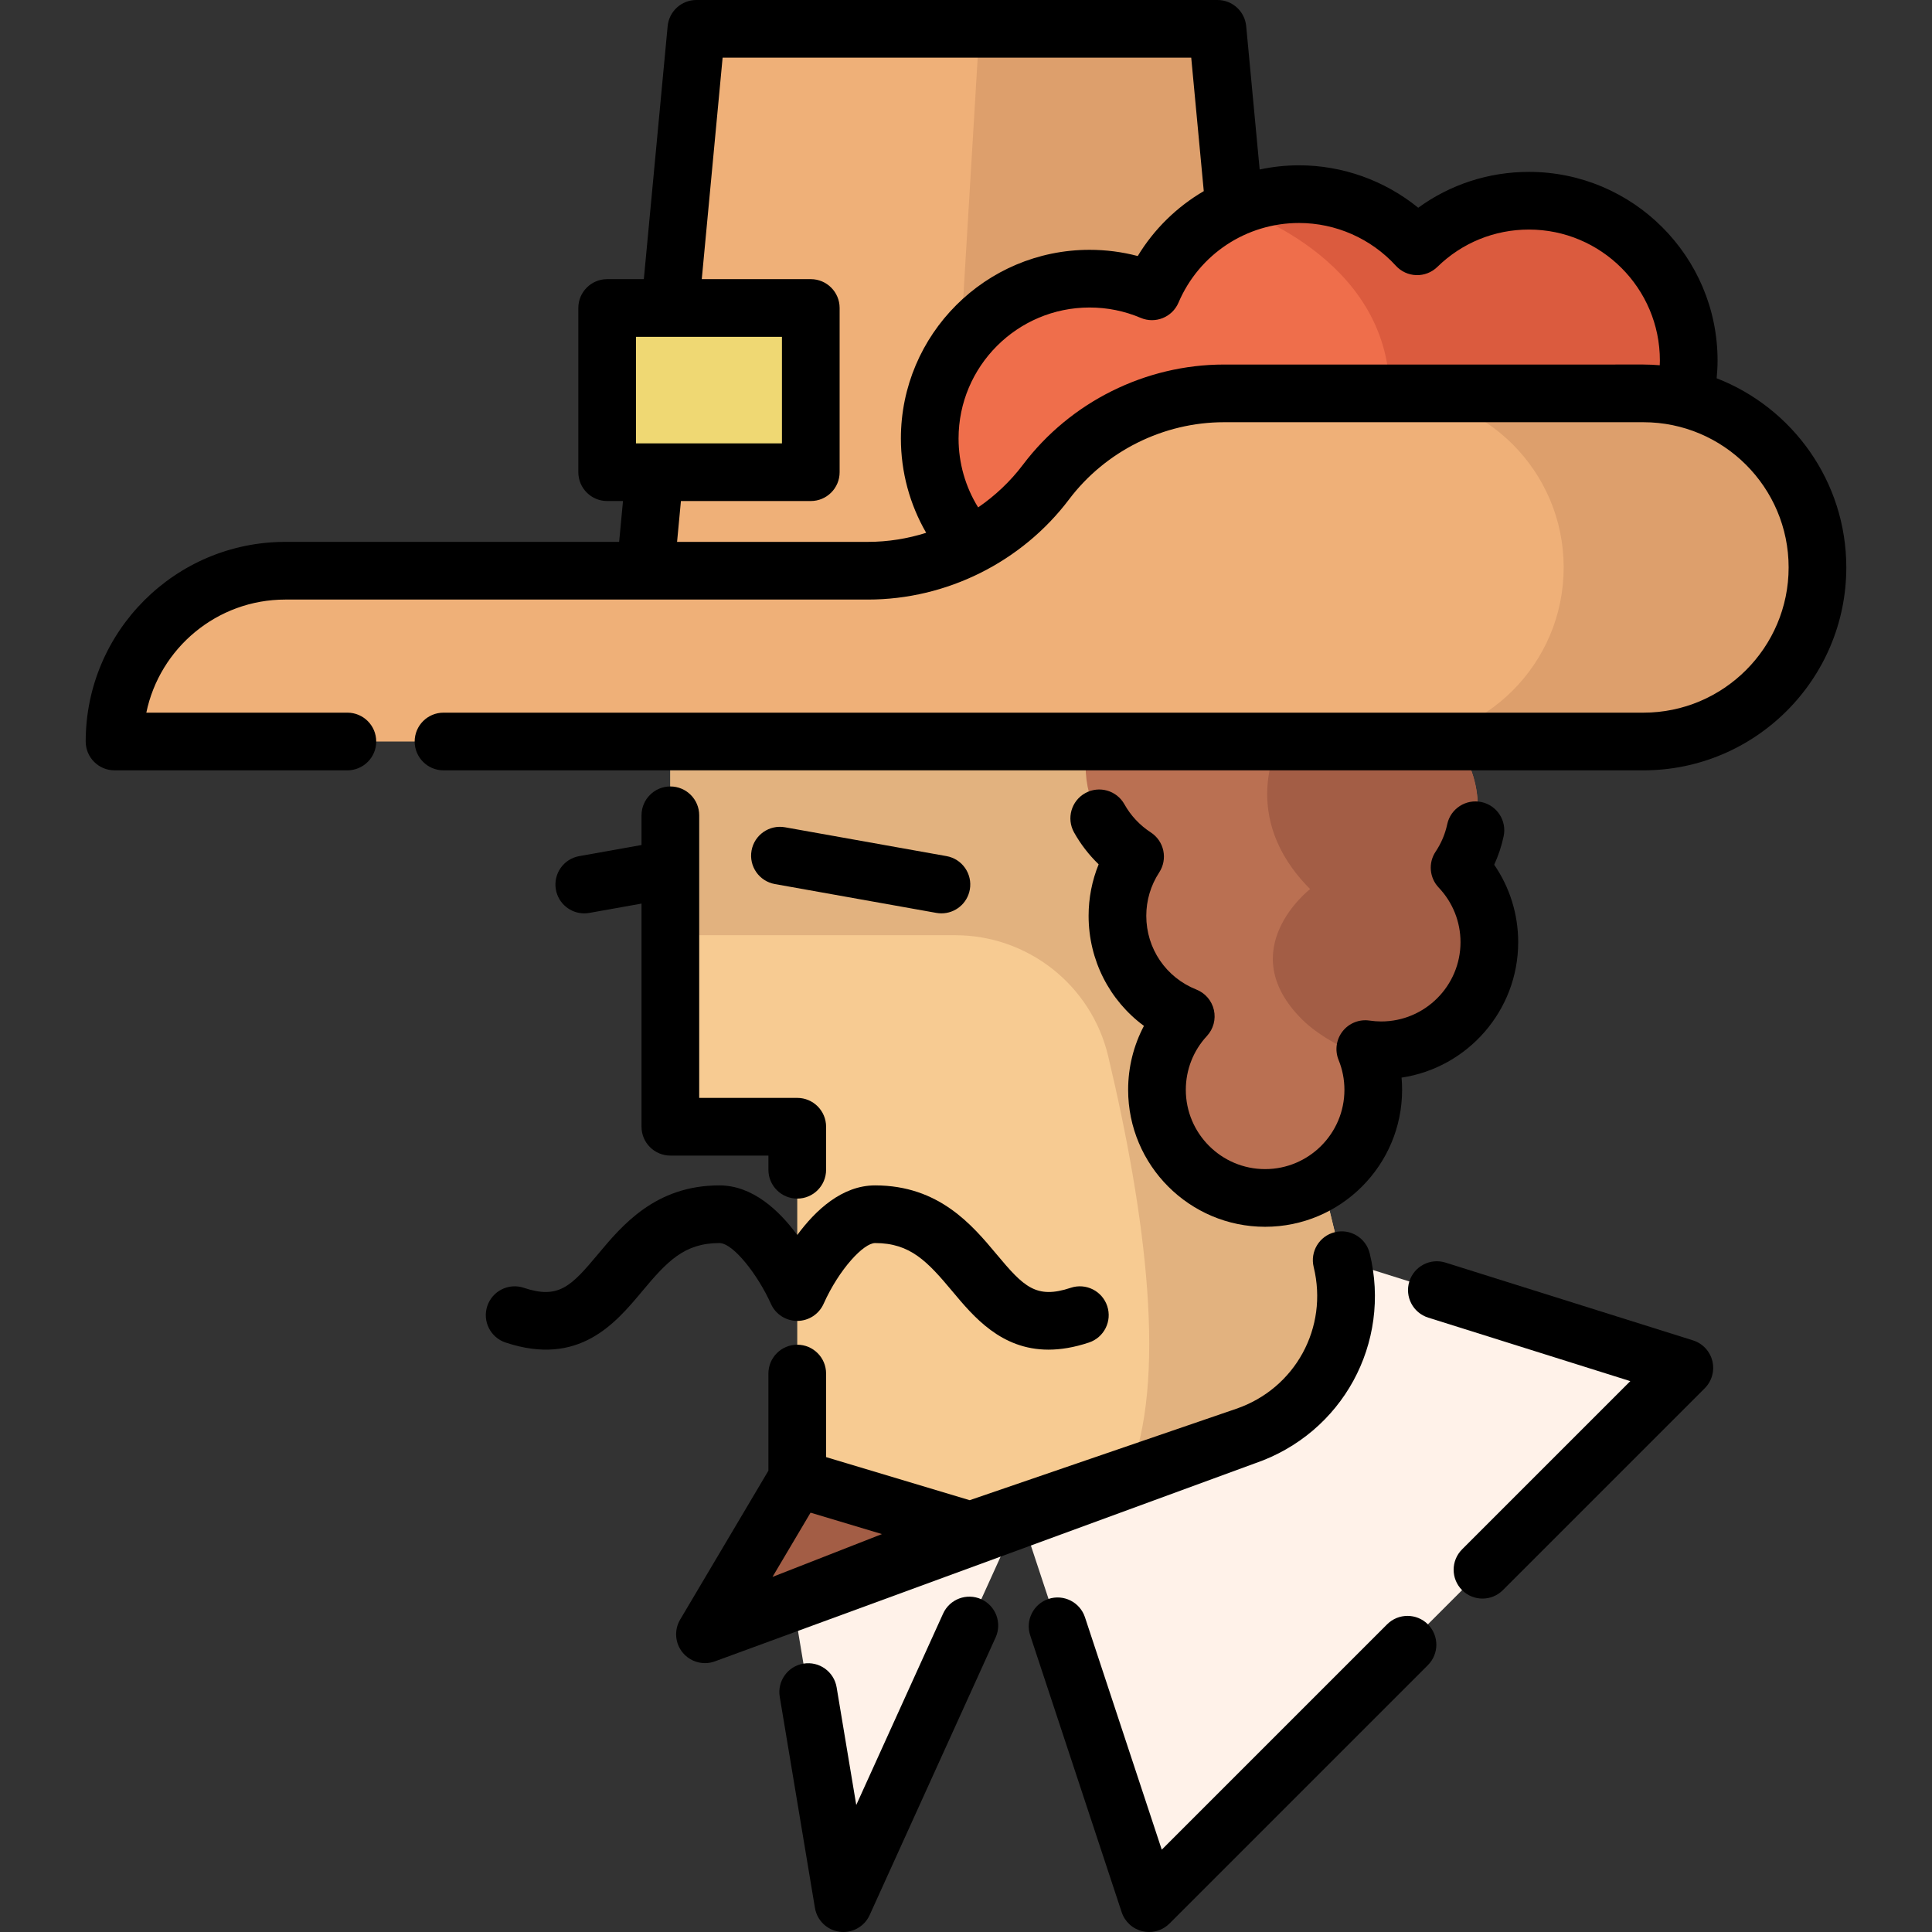 <?xml version="1.0" encoding="iso-8859-1"?>
<!-- Generator: Adobe Illustrator 19.0.0, SVG Export Plug-In . SVG Version: 6.00 Build 0)  -->
<svg version="1.1" id="Capa_1" xmlns="http://www.w3.org/2000/svg" xmlns:xlink="http://www.w3.org/1999/xlink" x="0px" y="0px"
	 viewBox="0 0 512 512" style="enable-background:new 0 0 512 512;" xml:space="preserve">
<rect x="0" y="0" width="512" height="512" fill="#333333" stroke="none"/>
<polyline style="fill:#FFF2E9;" points="355.563,333.965 446.369,362.503 304.514,504.357 270.379,401.051 223.506,504.357 
	210.106,423.995 "/>
<path style="fill:#F7CB92;" d="M355.563,333.965c4.851,19.789-6.196,40.007-25.476,46.61l-31.192,10.7l-41.76,14.317l-70.313,27.514
	l24.457-41.271v-93.241h-33.628V196.509l44.878-22.042l5.564-2.731l71.841-6.461l64.188-5.768l-13.665,153.598L355.563,333.965z"/>
<path style="fill:#E2B27F;" d="M350.458,313.106l13.665-153.598l-64.188,5.768l-24.008,9.192H222.53l-44.878,22.042v51.328h75.464
	c19.313,0,36.101,13.262,40.564,32.051c9.932,41.813,15.899,86.377,5.215,111.387l31.192-10.7
	c19.28-6.603,30.326-26.821,25.476-46.61L350.458,313.106z"/>
<polyline style="fill:#EFB078;" points="319.799,171.737 171.034,179.379 171.034,151.246 173.495,125.134 177.579,81.615 
	184.543,7.643 322.645,7.643 327.102,55.073 "/>
<polygon style="fill:#DD9F6C;" points="322.645,7.643 334.494,133.751 250.167,163.856 259.561,7.643 "/>
<path style="fill:#EF6E4B;" d="M447.53,95.544c0,3.444-0.408,6.787-1.182,9.986l-63.964,13.207l-125.085,25.832
	c-6.787-7.49-10.914-17.446-10.914-28.359c0-23.397,18.964-42.361,42.361-42.361c5.87,0,11.454,1.192,16.539,3.353
	c4.198-9.854,12.035-17.792,21.817-22.123l0.662-0.296c5.065-2.15,10.639-3.332,16.488-3.332c12.412,0,23.56,5.33,31.315,13.828
	c7.632-7.48,18.077-12.086,29.613-12.086C428.566,53.193,447.53,72.157,447.53,95.544z"/>
<path style="fill:#BA7052;" d="M394.694,249.682c0,15.825-12.83,28.655-28.655,28.655c-1.437,0-2.843-0.112-4.219-0.316
	c0.367,0.897,0.693,1.824,0.958,2.772c0.754,2.537,1.151,5.228,1.151,8.02c0,15.825-12.83,28.655-28.665,28.655
	c-15.825,0-28.655-12.829-28.655-28.655c0-7.52,2.894-14.358,7.633-19.463c-10.608-4.209-18.108-14.542-18.108-26.648
	c0-5.788,1.722-11.179,4.677-15.693c-7.887-5.105-13.115-13.971-13.115-24.069c0-2.211,0.255-4.361,0.734-6.43h97.225
	c3.75,4.84,5.982,10.924,5.982,17.517c0,5.89-1.783,11.362-4.83,15.917C391.688,235.089,394.694,242.029,394.694,249.682z"/>
<path style="fill:#A35D45;" d="M394.694,249.682c0,15.825-12.83,28.655-28.655,28.655c-1.437,0-2.843-0.112-4.219-0.316
	c0.367,0.897,0.693,1.824,0.958,2.772c-7.378-3.088-13.624-6.593-17.619-10.537c-18.77-18.556,2.038-34.647,2.038-34.647
	c-19.361-19.361-8.152-39.1-8.152-39.1h46.61c3.75,4.84,5.982,10.924,5.982,17.517c0,5.89-1.783,11.362-4.83,15.917
	C391.688,235.089,394.694,242.029,394.694,249.682z"/>
<path style="fill:#DB5B3E;" d="M447.53,95.544c0,3.444-0.408,6.787-1.182,9.986l-63.964,13.207
	c-8.825-3.628-14.124-8.366-14.124-14.491c0-36.593-41.158-49.168-41.158-49.168l0.662-0.296c5.065-2.15,10.639-3.332,16.488-3.332
	c12.412,0,23.56,5.33,31.315,13.828c7.632-7.48,18.077-12.086,29.613-12.086C428.566,53.193,447.53,72.157,447.53,95.544z"/>
<path style="fill:#EFB078;" d="M277.203,127.748L277.203,127.748c-11.17,14.799-28.636,23.5-47.177,23.5H75.611
	c-24.996,0-45.258,20.262-45.258,45.258l0,0h194.958h210.209c25.476,0,46.128-20.653,46.128-46.128l0,0
	c0-25.476-20.653-46.128-46.128-46.128h-111.14C305.838,104.248,288.372,112.949,277.203,127.748z"/>
<path style="fill:#DD9F6C;" d="M435.519,104.248h-67.256c25.476,0,46.128,20.653,46.128,46.128l0,0
	c0,25.476-20.653,46.128-46.128,46.128h67.256c25.476,0,46.128-20.653,46.128-46.128l0,0
	C481.648,124.901,460.996,104.248,435.519,104.248z"/>
<polygon style="fill:#A35D45;" points="211.28,391.836 257.136,405.592 186.823,433.106 "/>
<rect x="160.904" y="81.614" style="fill:#EFD873;" width="53.961" height="43.517"/>
<path d="M454.932,100.247c0.146-1.56,0.24-3.128,0.24-4.706c0-27.565-22.426-49.99-49.99-49.99c-10.668,0-20.854,3.334-29.337,9.503
	c-8.868-7.213-20.041-11.245-31.591-11.245c-3.557,0-7.044,0.391-10.43,1.111l-3.57-37.992C329.885,3.001,326.588,0,322.645,0
	H184.543c-3.944,0-7.239,3-7.609,6.926l-6.312,67.05h-9.717c-4.221,0-7.643,3.422-7.643,7.643v43.517
	c0,4.221,3.422,7.643,7.643,7.643h4.193l-1.02,10.825H75.611c-29.17,0-52.901,23.731-52.901,52.901c0,4.221,3.422,7.643,7.643,7.643
	h61.706c4.221,0,7.643-3.422,7.643-7.643c0-4.221-3.422-7.643-7.643-7.643H38.775c3.541-17.089,18.712-29.973,36.835-29.973h154.416
	c20.819,0,40.736-9.921,53.277-26.538c9.67-12.812,25.025-20.461,41.076-20.461h111.14c21.221,0,38.486,17.264,38.486,38.486
	s-17.264,38.486-38.486,38.486H117.535c-4.221,0-7.643,3.422-7.643,7.643s3.422,7.643,7.643,7.643h317.984
	c29.65,0,53.771-24.121,53.771-53.771C489.29,127.571,475.012,108.049,454.932,100.247z M168.548,89.262h38.676v28.232h-33.72
	c-0.045,0-0.089-0.001-0.133,0h-4.823V89.262z M179.431,143.604l1.02-10.825h34.416c4.221,0,7.643-3.422,7.643-7.643V81.619
	c0-4.221-3.422-7.643-7.643-7.643h-28.891l5.525-58.691h124.187l3.323,35.367c-7.087,4.144-13.14,10.009-17.499,17.2
	c-4.141-1.093-8.412-1.646-12.764-1.646c-27.571,0-50.002,22.431-50.002,50.002c0,8.866,2.343,17.458,6.699,24.99
	c-4.947,1.564-10.142,2.405-15.417,2.405h-50.597V143.604z M324.379,96.606c-20.819,0-40.736,9.921-53.277,26.538
	c-3.345,4.433-7.384,8.231-11.885,11.324c-3.373-5.438-5.188-11.741-5.188-18.259c0-19.142,15.574-34.716,34.716-34.716
	c4.7,0,9.259,0.924,13.55,2.746c3.881,1.649,8.364-0.159,10.018-4.039c5.462-12.82,17.999-21.105,31.939-21.105
	c9.74,0,19.094,4.13,25.666,11.331c1.398,1.532,3.357,2.429,5.43,2.488c2.064,0.057,4.079-0.728,5.562-2.178
	c6.523-6.384,15.143-9.901,24.27-9.901c19.136,0,34.705,15.569,34.705,34.705c0,0.42-0.022,0.837-0.037,1.254
	c-1.43-0.114-2.872-0.19-4.331-0.19L324.379,96.606L324.379,96.606z"/>
<path d="M177.652,208.419c-4.221,0-7.643,3.422-7.643,7.643v7.87l-16.517,2.951c-4.156,0.743-6.921,4.713-6.179,8.868
	c0.661,3.701,3.882,6.3,7.515,6.3c0.446,0,0.899-0.039,1.353-0.12l13.829-2.47v59.135c0,4.221,3.422,7.643,7.643,7.643h25.985v3.76
	c0,4.221,3.422,7.643,7.643,7.643c4.221,0,7.643-3.422,7.643-7.643v-11.403c0-4.221-3.422-7.643-7.643-7.643h-25.985v-74.89
	C185.294,211.841,181.873,208.419,177.652,208.419z"/>
<path d="M332.564,387.805c23.176-7.937,36.254-31.866,30.422-55.66c-1.005-4.1-5.142-6.609-9.242-5.604
	c-4.1,1.005-6.608,5.143-5.604,9.243c3.935,16.057-4.89,32.204-20.532,37.561l-70.629,24.22l-38.057-11.417v-22.143
	c0-4.221-3.422-7.643-7.643-7.643c-4.221,0-7.643,3.422-7.643,7.643v25.735l-23.389,39.469c-1.663,2.806-1.361,6.36,0.751,8.845
	c1.483,1.745,3.628,2.694,5.826,2.693c0.933,0,1.877-0.171,2.783-0.526L332.564,387.805z M214.807,400.873l18.914,5.674
	l-29.001,11.349L214.807,400.873z"/>
<path d="M248.146,241.928c0.454,0.082,0.906,0.12,1.352,0.12c3.632,0,6.854-2.6,7.515-6.301c0.742-4.156-2.025-8.125-6.18-8.868
	l-42.797-7.643c-4.156-0.743-8.126,2.025-8.868,6.18c-0.742,4.156,2.025,8.125,6.18,8.868L248.146,241.928z"/>
<path d="M308.289,225.428c-0.421-1.99-1.617-3.73-3.324-4.835c-2.893-1.873-5.308-4.449-6.982-7.449
	c-2.057-3.686-6.713-5.006-10.398-2.949c-3.686,2.057-5.006,6.712-2.95,10.398c1.743,3.121,3.948,5.976,6.518,8.457
	c-1.752,4.312-2.661,8.936-2.661,13.653c0,11.753,5.543,22.442,14.664,29.17c-2.734,5.171-4.188,10.967-4.188,16.941
	c0,20.015,16.283,36.298,36.298,36.298c20.02,0,36.308-16.283,36.308-36.298c0-1.084-0.048-2.161-0.143-3.232
	c17.468-2.612,30.907-17.715,30.907-35.898c0-7.397-2.228-14.509-6.359-20.521c1.107-2.406,1.943-4.926,2.502-7.538
	c0.882-4.128-1.749-8.189-5.877-9.071c-4.128-0.881-8.189,1.75-9.071,5.877c-0.554,2.597-1.591,5.042-3.078,7.266
	c-1.985,2.968-1.65,6.917,0.808,9.509c3.734,3.936,5.789,9.078,5.789,14.479c0,11.586-9.426,21.012-21.012,21.012
	c-1.012,0-2.053-0.078-3.097-0.233c-2.717-0.404-5.436,0.681-7.131,2.838c-1.696,2.157-2.103,5.058-1.07,7.6
	c1.026,2.523,1.547,5.186,1.547,7.913c0,11.586-9.43,21.012-21.022,21.012c-11.586,0-21.012-9.426-21.012-21.012
	c0-5.314,1.986-10.38,5.591-14.264c1.716-1.848,2.409-4.426,1.853-6.886s-2.292-4.488-4.636-5.418
	c-8.07-3.202-13.284-10.873-13.284-19.543c0-4.102,1.186-8.08,3.429-11.507C308.319,229.493,308.709,227.417,308.289,225.428z"/>
<path d="M204.296,345.521c1.225,2.755,3.958,4.529,6.974,4.533c0.004,0,0.008,0,0.012,0c3.011,0,5.744-1.774,6.976-4.522
	c4.132-9.218,10.617-16.106,13.654-16.106c9.32,0,13.851,4.857,20.471,12.781c5.632,6.741,12.92,15.466,25.478,15.466
	c3.211,0,6.768-0.571,10.727-1.891c4.005-1.335,6.168-5.663,4.834-9.668c-1.335-4.005-5.665-6.169-9.667-4.833
	c-9.197,3.065-12.473-0.293-19.642-8.874c-6.44-7.708-15.261-18.265-32.201-18.265c-8.781,0-15.818,6.61-20.633,13.153
	c-4.815-6.542-11.852-13.153-20.634-13.153c-16.941,0-25.761,10.557-32.201,18.265c-7.168,8.58-10.442,11.94-19.642,8.874
	c-4.004-1.336-8.333,0.829-9.667,4.833c-1.335,4.005,0.829,8.333,4.834,9.668c19.445,6.483,29.133-5.109,36.205-13.574
	c6.621-7.924,11.15-12.781,20.471-12.781C194.329,329.425,200.893,337.928,204.296,345.521z"/>
<path d="M260.051,423.814c-3.844-1.744-8.374-0.043-10.118,3.802l-23.017,50.728l-5.2-31.185c-0.695-4.164-4.63-6.976-8.795-6.282
	c-4.164,0.694-6.976,4.632-6.282,8.795l9.327,55.942c0.553,3.318,3.21,5.884,6.545,6.321c0.334,0.044,0.666,0.065,0.998,0.065
	c2.966,0,5.706-1.729,6.957-4.485l33.387-73.584C265.597,430.088,263.895,425.558,260.051,423.814z"/>
<path d="M367.598,430.465l-59.719,59.719l-20.352-61.594c-1.325-4.008-5.649-6.183-9.654-4.859
	c-4.008,1.325-6.183,5.646-4.859,9.654l24.244,73.37c0.832,2.518,2.91,4.426,5.491,5.038c0.586,0.139,1.178,0.207,1.766,0.207
	c2.003,0,3.954-0.789,5.404-2.239l68.489-68.489c2.985-2.985,2.985-7.823,0-10.808C375.422,427.48,370.583,427.48,367.598,430.465z"
	/>
<path d="M448.66,355.212L383.073,334.6c-4.03-1.265-8.317,0.973-9.582,4.999c-1.266,4.026,0.973,8.317,4.999,9.583l53.559,16.832
	l-44.581,44.581c-2.985,2.985-2.985,7.823,0,10.808c1.492,1.493,3.448,2.239,5.404,2.239c1.956,0,3.912-0.746,5.404-2.239
	l53.497-53.496c1.889-1.889,2.655-4.628,2.019-7.224C453.155,358.087,451.21,356.013,448.66,355.212z"/>
<g>
</g>
<g>
</g>
<g>
</g>
<g>
</g>
<g>
</g>
<g>
</g>
<g>
</g>
<g>
</g>
<g>
</g>
<g>
</g>
<g>
</g>
<g>
</g>
<g>
</g>
<g>
</g>
<g>
</g>
</svg>
